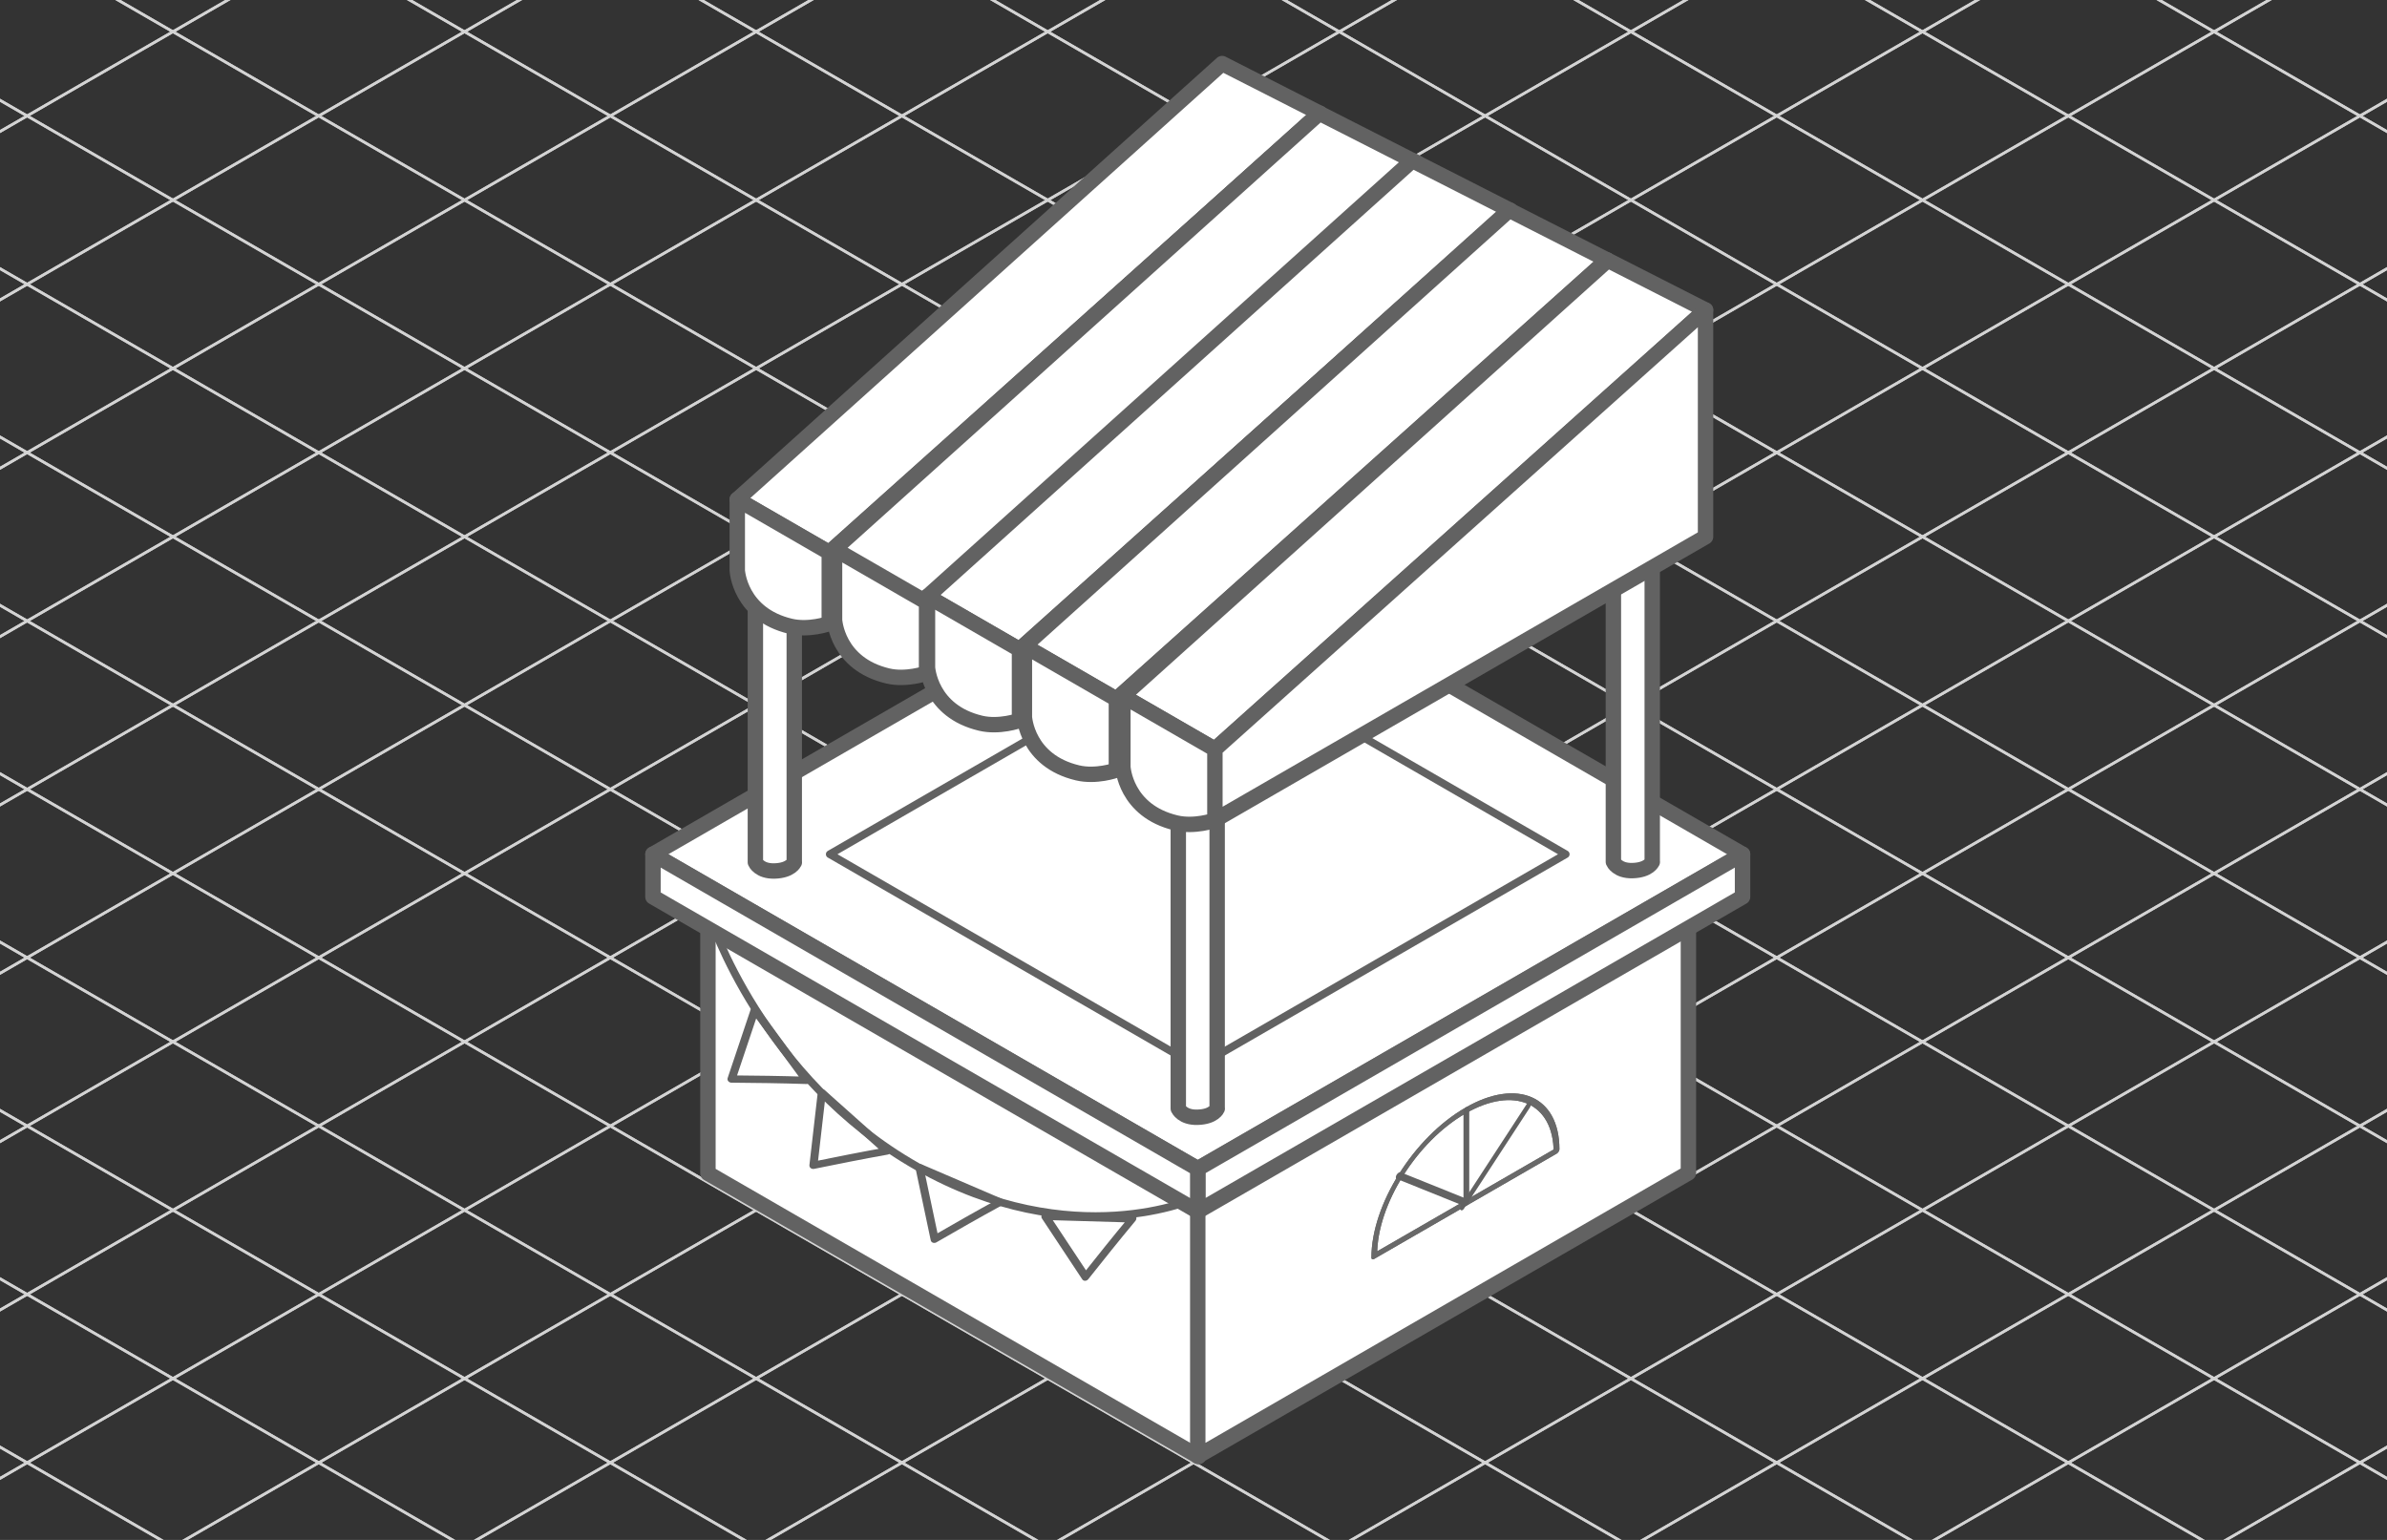 <svg viewBox="0 0 310 200" xmlns="http://www.w3.org/2000/svg" fill-rule="evenodd" clip-rule="evenodd" stroke-linecap="round" stroke-linejoin="round" stroke-miterlimit="1.414"><rect x="0" y="0" width="310" height="200" fill="#333333" stroke="none"/><path d="M116.45 152.218l33.398-19.282m45.902 19.282l-33.4-19.282" stroke-width="1.002" stroke="#D3D3D3"/><path d="M-162.723 285.96l635.44-366.886m-635.44 257.562l635.44-366.887m-635.44 257.56l635.44-366.886m-635.44 651.13l635.44-366.887m-635.44 257.562l635.44-366.887m-635.44 257.562l635.44-366.886m-635.44 257.56l635.44-366.886m-635.44 760.455L472.717 50.26m-635.44 432.48l635.44-366.886m-635.44 432.48l635.44-366.886m-635.44 126.375L472.717-59.06m-635.44 257.56l635.44-366.886m-635.44 257.562l635.44-366.886m-635.44 651.13L472.717 6.532m-635.44 257.563l635.44-366.886m-635.44 257.56l635.44-366.886m-635.44 257.56l635.44-366.885m-635.44 760.453l635.44-366.886m-635.44 432.48l635.44-366.886m-635.44 191.97L472.717-37.2m-635.44 257.562l635.44-366.886m-635.44 257.56l635.44-366.885M-162.723 1.717l635.44-366.886m-635.44 760.455L472.717 28.4m-635.44 432.48l635.44-366.89m-635.44 432.485l635.44-366.886" stroke-width=".344" stroke-linecap="butt" stroke="#D3D3D3"/><path d="M116.45 152.218l33.398-19.282m45.902 19.282l-33.4-19.282" stroke-width="1.002" stroke="#D3D3D3"/><path d="M-162.723 285.96l635.44-366.886m-635.44 257.562l635.44-366.887m-635.44 257.56l635.44-366.886m-635.44 651.13l635.44-366.887m-635.44 257.562l635.44-366.887m-635.44 257.562l635.44-366.886m-635.44 257.56l635.44-366.886m-635.44 760.455L472.717 50.26m-635.44 432.48l635.44-366.886m-635.44 432.48l635.44-366.886m-635.44 126.375L472.717-59.06m-635.44 257.56l635.44-366.886m-635.44 257.562l635.44-366.886m-635.44 651.13L472.717 6.532m-635.44 257.563l635.44-366.886m-635.44 257.56l635.44-366.886m-635.44 257.56l635.44-366.885m-635.44 760.453l635.44-366.886m-635.44 432.48l635.44-366.886m-635.44 191.97L472.717-37.2m-635.44 257.562l635.44-366.886m-635.44 257.56l635.44-366.885M-162.723 1.717l635.44-366.886m-635.44 760.455L472.717 28.4m-635.44 432.48l635.44-366.89m-635.44 432.485l635.44-366.886" stroke-width=".344" stroke-linecap="butt" stroke="#D3D3D3"/><path d="M193.552 152.218l-33.4-19.282m-45.9 19.282l33.398-19.282" stroke-width="1.002" stroke="#D3D3D3"/><path d="M472.724 285.96L-162.714-80.926m635.438 257.562L-162.714-190.25M472.724 67.31l-635.438-366.885m635.438 651.13L-162.714-15.333M472.724 242.23l-635.438-366.886m635.438 257.562L-162.714-233.98M472.724 23.58l-635.438-366.885M472.724 417.15L-162.714 50.262m635.438 432.48l-635.438-366.885m635.438 432.48L-162.714 181.45m635.438 126.375L-162.714-59.06M472.724 198.5l-635.438-366.886M472.724 89.176L-162.714-277.71m635.438 651.13L-162.714 6.532m635.438 257.563L-162.714-102.79m635.438 257.56l-635.438-366.885m635.438 257.56L-162.714-321.44m635.438 760.454L-162.714 72.128m635.438 432.48l-635.438-366.886M472.724 329.69L-162.714-37.197m635.438 257.562L-162.714-146.52m635.438 257.56l-635.438-366.885M472.724 1.717L-162.714-365.17m635.438 760.454L-162.714 28.398M472.724 460.88L-162.714 93.99m635.438 432.484l-635.438-366.886" stroke-width=".344" stroke-linecap="butt" stroke="#D3D3D3"/><path d="M193.552 152.218l-33.4-19.282m-45.9 19.282l33.398-19.282" stroke-width="1.002" stroke="#D3D3D3"/><path d="M472.724 285.96L-162.714-80.926m635.438 257.562L-162.714-190.25M472.724 67.31l-635.438-366.885m635.438 651.13L-162.714-15.333M472.724 242.23l-635.438-366.886m635.438 257.562L-162.714-233.98M472.724 23.58l-635.438-366.885M472.724 417.15L-162.714 50.262m635.438 432.48l-635.438-366.885m635.438 432.48L-162.714 181.45m635.438 126.375L-162.714-59.06M472.724 198.5l-635.438-366.886M472.724 89.176L-162.714-277.71m635.438 651.13L-162.714 6.532m635.438 257.563L-162.714-102.79m635.438 257.56l-635.438-366.885m635.438 257.56L-162.714-321.44m635.438 760.454L-162.714 72.128m635.438 432.48l-635.438-366.886M472.724 329.69L-162.714-37.197m635.438 257.562L-162.714-146.52m635.438 257.56l-635.438-366.885M472.724 1.717L-162.714-365.17m635.438 760.454L-162.714 28.398M472.724 460.88L-162.714 93.99m635.438 432.484l-635.438-366.886" stroke-width=".344" stroke-linecap="butt" stroke="#D3D3D3"/><path d="M91.94 111v41.387l63.72 36.79v-41.39L91.94 111z" fill="#fff" stroke-width="2" stroke="#626262"/><path d="M59.88 356.773l-1.375 4.116c1.31.064 2.627.134 4.018.24l-2.642-4.36z" fill="none" stroke-width=".44" stroke="#626262" transform="matrix(2.418 -.085 .076 2.152 -73.882 -631.518)"/><path d="M59.88 356.773l-1.375 4.116c1.31.064 2.627.134 4.018.24l-2.642-4.36z" fill="none" stroke-width=".44" stroke="#626262" transform="matrix(2.347 -.586 .522 2.089 -220.05 -568.27)"/><path d="M59.88 356.773l-1.375 4.116c1.31.064 2.627.134 4.018.24l-2.642-4.36z" fill="none" stroke-width=".44" stroke="#626262" transform="matrix(1.419 -1.959 1.744 1.263 -571.44 -175.357)"/><path d="M59.88 356.773l-1.375 4.116c1.31.064 2.627.134 4.018.24l-2.642-4.36z" fill="none" stroke-width=".44" stroke="#626262" transform="matrix(2.041 -1.3 1.157 1.816 -415.577 -418.38)"/><path d="M219.274 110.946v41.388l-63.72 36.79v-41.39l63.72-36.788z" fill="#fff" stroke-width="2" stroke="#626262"/><path d="M92.208 119.134s6.72 20.955 26.955 32.404c20.234 11.448 36.21 4.066 36.21 4.066" fill="none" stroke="#626262"/><path d="M84.8 110.946l70.753-40.848 70.752 40.848-70.752 40.85-70.752-40.85z" fill="#fff" stroke-width="2.004" stroke="#626262"/><path d="M155.552 157.33l70.752-40.847v-5.54l-70.752 40.85v5.538z" fill="#fff" stroke-width="2.004" stroke="#626262"/><path d="M107.76 110.946l47.792-27.592 47.79 27.592-47.79 27.592-47.79-27.592z" fill="#fff" stroke="#626262"/><path d="M103.157 111.992s-.44 1.073-2.572 1.13c-1.946.05-2.47-1.094-2.484-1.13V66.62h5.05v45.372h.01zm54.928 31.988s-.44 1.073-2.572 1.128c-1.946.05-2.47-1.092-2.484-1.128h-.004V98.605h5.047v45.373h.01z" fill="#fff" stroke-width="2" stroke-linecap="butt" stroke="#626262"/><path d="M155.552 157.33L84.8 116.484v-5.54l70.752 40.85v5.538z" fill="#fff" stroke-width="2.004" stroke="#626262"/><path d="M214.583 111.943s-.442 1.074-2.572 1.13c-1.943.05-2.466-1.093-2.48-1.13V66.57h5.045v45.373h.01z" fill="#fff" stroke-width="2" stroke-linecap="butt" stroke="#626262"/><path d="M185.676 747.4c-10.707 0-19.4-8.694-19.4-19.4 0-10.707 8.693-19.4 19.4-19.4v38.8z" fill="none" stroke-width="1.23" stroke-linecap="butt" stroke="#696969" transform="matrix(0 .621 -.61 .352 634.394 -215.272)"/><path d="M185.676 747.4c-10.707 0-19.4-8.694-19.4-19.4 0-10.707 8.693-19.4 19.4-19.4v38.8z" fill="none" stroke-width="1.23" stroke-linecap="butt" stroke="#696969" transform="matrix(0 .621 -.61 .352 634.394 -215.272)"/><path d="M166.277 736l-11.085-16" fill="none" stroke-width="1.2" stroke-linecap="butt" stroke="#626262" transform="matrix(0 .739 -.535 .309 583.702 -193.582)"/><path d="M166.277 736h-19.4m19.4 0l-13.857 14.4" fill="none" stroke-width="1.23" stroke-linecap="butt" stroke="#626262" transform="matrix(0 .621 -.61 .352 639.398 -206.11)"/><path d="M95.75 64.868l62.966-56.613 12.702 6.463-63.722 57.048-11.947-6.898z" fill="#fff" stroke-width="2" stroke="#626262"/><path d="M171.418 14.718v29.456l-63.722 36.79v-9.198l63.722-57.048zM95.75 74.07c0 .008.282 5.704 6.91 7.27 2.382.563 4.96-.316 5.033-.374l.003-.003v-9.197L95.75 64.868v9.202z" fill="#fff" stroke-width="2" stroke="#626262"/><path d="M108.387 71.32l62.967-56.614 12.702 6.464-63.72 57.048-11.95-6.898zm75.67-50.15v29.456l-63.72 36.79v-9.198l63.72-57.048zm-75.67 59.35c0 .01.283 5.705 6.912 7.272 2.38.562 4.955-.316 5.03-.375l.003-.002v-9.197l-11.948-6.898v9.2z" fill="#fff" stroke-width="2" stroke="#626262"/><g fill="#fff" stroke-width="2" stroke="#626262"><path d="M120.454 77.46l62.968-56.612 12.7 6.463-63.72 57.05-11.948-6.9z"/><path d="M196.123 27.31v29.457l-63.72 36.79V84.36l63.72-57.05zm-75.67 59.353c0 .008.284 5.703 6.913 7.27 2.38.562 4.96-.316 5.032-.375l.004-.002V84.36l-11.948-6.9v9.203z"/></g><g fill="#fff" stroke-width="2" stroke="#626262"><path d="M133.04 83.91l62.966-56.615 12.702 6.464-63.722 57.045-11.947-6.898z"/><path d="M208.708 33.76v29.455l-63.722 36.79v-9.198l63.722-57.048zM133.04 93.11c0 .01.282 5.704 6.91 7.27 2.382.563 4.96-.315 5.033-.374l.003-.002v-9.197L133.04 83.91v9.2z"/></g><g fill="#fff" stroke-width="2" stroke="#626262"><path d="M145.832 90.412L208.8 33.8l12.7 6.462-63.72 57.048-11.948-6.898z"/><path d="M221.5 40.262v29.456l-63.72 36.79V97.31l63.72-57.048zm-75.668 59.352c0 .008.283 5.703 6.912 7.27 2.38.563 4.958-.316 5.032-.374l.003-.003V97.31l-11.95-6.898v9.202z"/></g></svg>